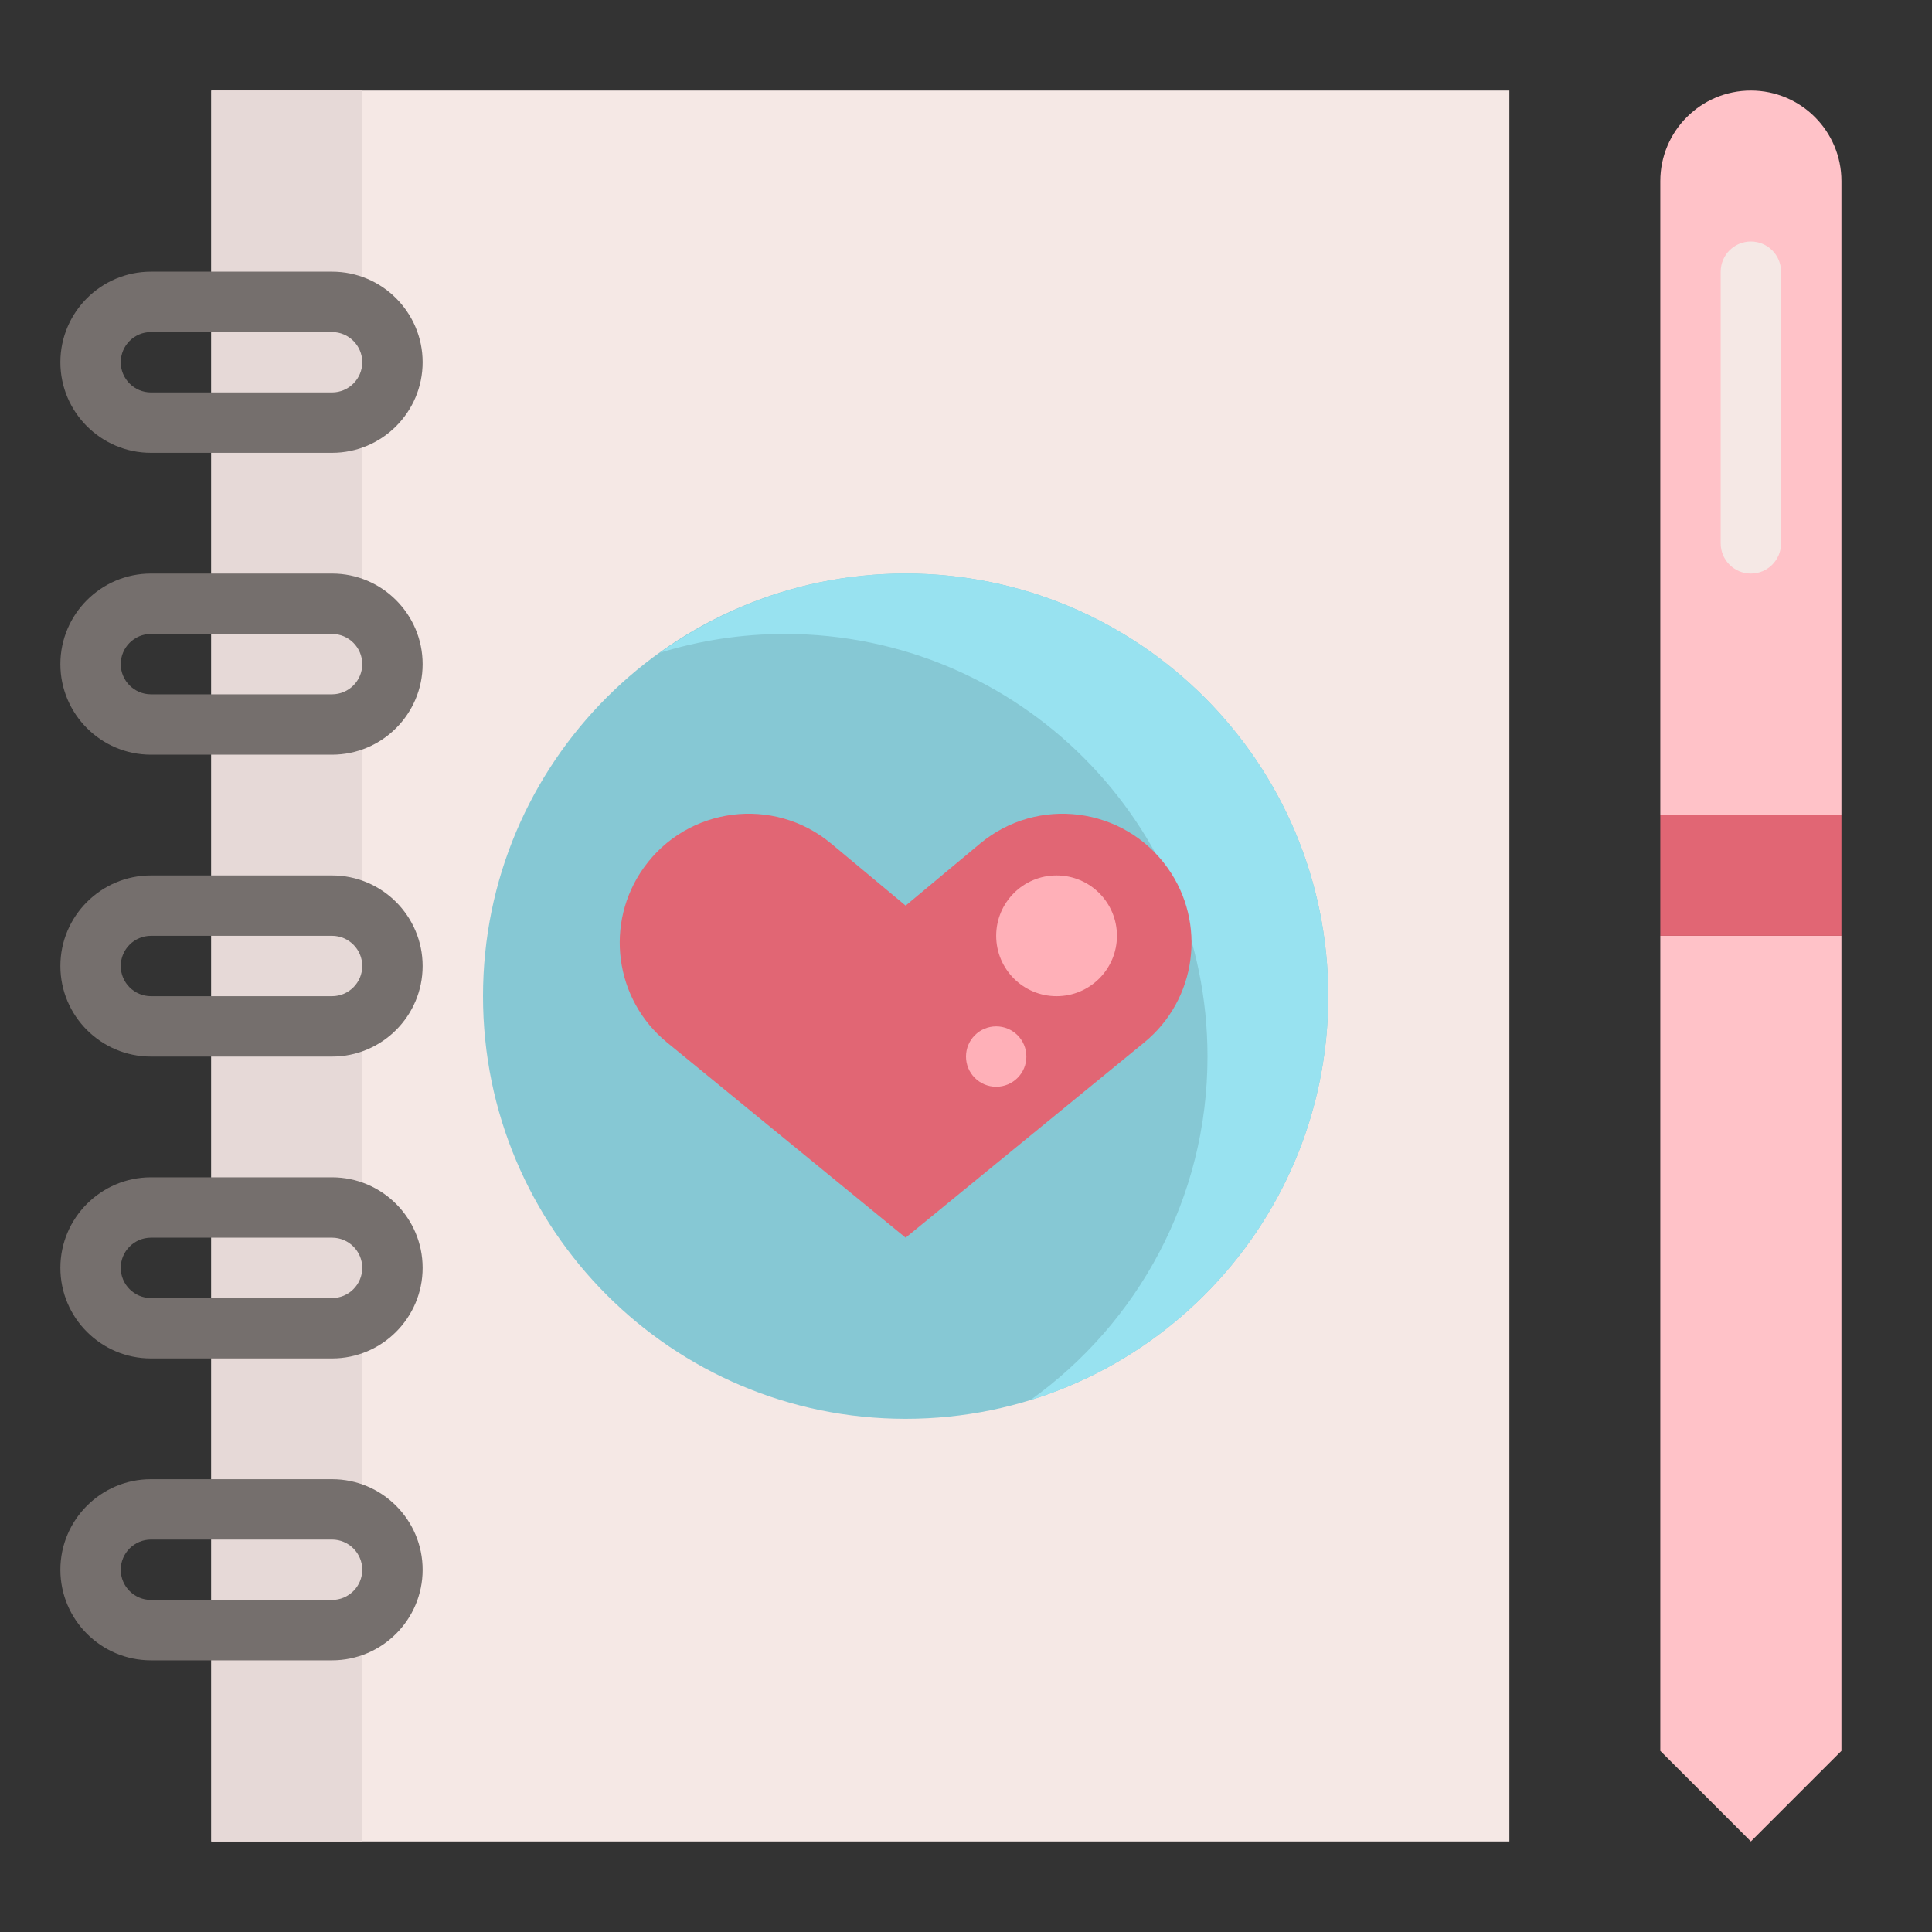 <svg id="Layer_1_1_" enable-background="new 0 0 64 64" height="512" viewBox="0 0 64 64" width="512" xmlns="http://www.w3.org/2000/svg"><rect x="0" y="0" width="64" height="64" fill="#333333" stroke="none"/><path d="m55 58 3 3 3-3v-27h-6z" fill="#ffc2c8"/><path d="m58 3c-1.657 0-3 1.343-3 3v21h6v-21c0-1.657-1.343-3-3-3z" fill="#ffc2c8"/><path d="m55 27h6v4h-6z" fill="#e16674"/><path d="m7 3h43v58h-43z" fill="#f5e8e5"/><path d="m30 47c7.732 0 14-6.268 14-14s-6.268-14-14-14-14 6.268-14 14 6.268 14 14 14z" fill="#86c8d4"/><path d="m30 19c-3.039 0-5.843.978-8.138 2.623 1.308-.404 2.698-.623 4.138-.623 7.732 0 14 6.268 14 14 0 4.693-2.318 8.837-5.862 11.377 5.711-1.765 9.862-7.085 9.862-13.377 0-7.732-6.268-14-14-14z" fill="#98e2f0"/><path d="m7 3h5v58h-5z" fill="#e6d9d7"/><path d="m22.096 34.533 7.904 6.467 7.904-6.467c1.742-1.425 2.079-3.957.771-5.788-1.444-2.021-4.302-2.389-6.21-.799l-2.465 2.054-2.465-2.054c-1.908-1.59-4.766-1.223-6.21.799-1.308 1.831-.971 4.363.771 5.788z" fill="#e16674"/><circle cx="35" cy="31" fill="#ffb0b8" r="2"/><circle cx="33" cy="35" fill="#ffb0b8" r="1"/><g fill="#756f6d"><path d="m11 15h-6c-1.654 0-3-1.346-3-3s1.346-3 3-3h6c1.654 0 3 1.346 3 3s-1.346 3-3 3zm-6-4c-.551 0-1 .449-1 1s.449 1 1 1h6c.551 0 1-.449 1-1s-.449-1-1-1z"/><path d="m11 25h-6c-1.654 0-3-1.346-3-3s1.346-3 3-3h6c1.654 0 3 1.346 3 3s-1.346 3-3 3zm-6-4c-.551 0-1 .449-1 1s.449 1 1 1h6c.551 0 1-.449 1-1s-.449-1-1-1z"/><path d="m11 35h-6c-1.654 0-3-1.346-3-3s1.346-3 3-3h6c1.654 0 3 1.346 3 3s-1.346 3-3 3zm-6-4c-.551 0-1 .449-1 1s.449 1 1 1h6c.551 0 1-.449 1-1s-.449-1-1-1z"/><path d="m11 45h-6c-1.654 0-3-1.346-3-3s1.346-3 3-3h6c1.654 0 3 1.346 3 3s-1.346 3-3 3zm-6-4c-.551 0-1 .449-1 1s.449 1 1 1h6c.551 0 1-.449 1-1s-.449-1-1-1z"/><path d="m11 55h-6c-1.654 0-3-1.346-3-3s1.346-3 3-3h6c1.654 0 3 1.346 3 3s-1.346 3-3 3zm-6-4c-.551 0-1 .449-1 1s.449 1 1 1h6c.551 0 1-.449 1-1s-.449-1-1-1z"/></g><path d="m58 19c-.552 0-1-.448-1-1v-9c0-.552.448-1 1-1 .552 0 1 .448 1 1v9c0 .552-.448 1-1 1z" fill="#f5e8e5"/></svg>
